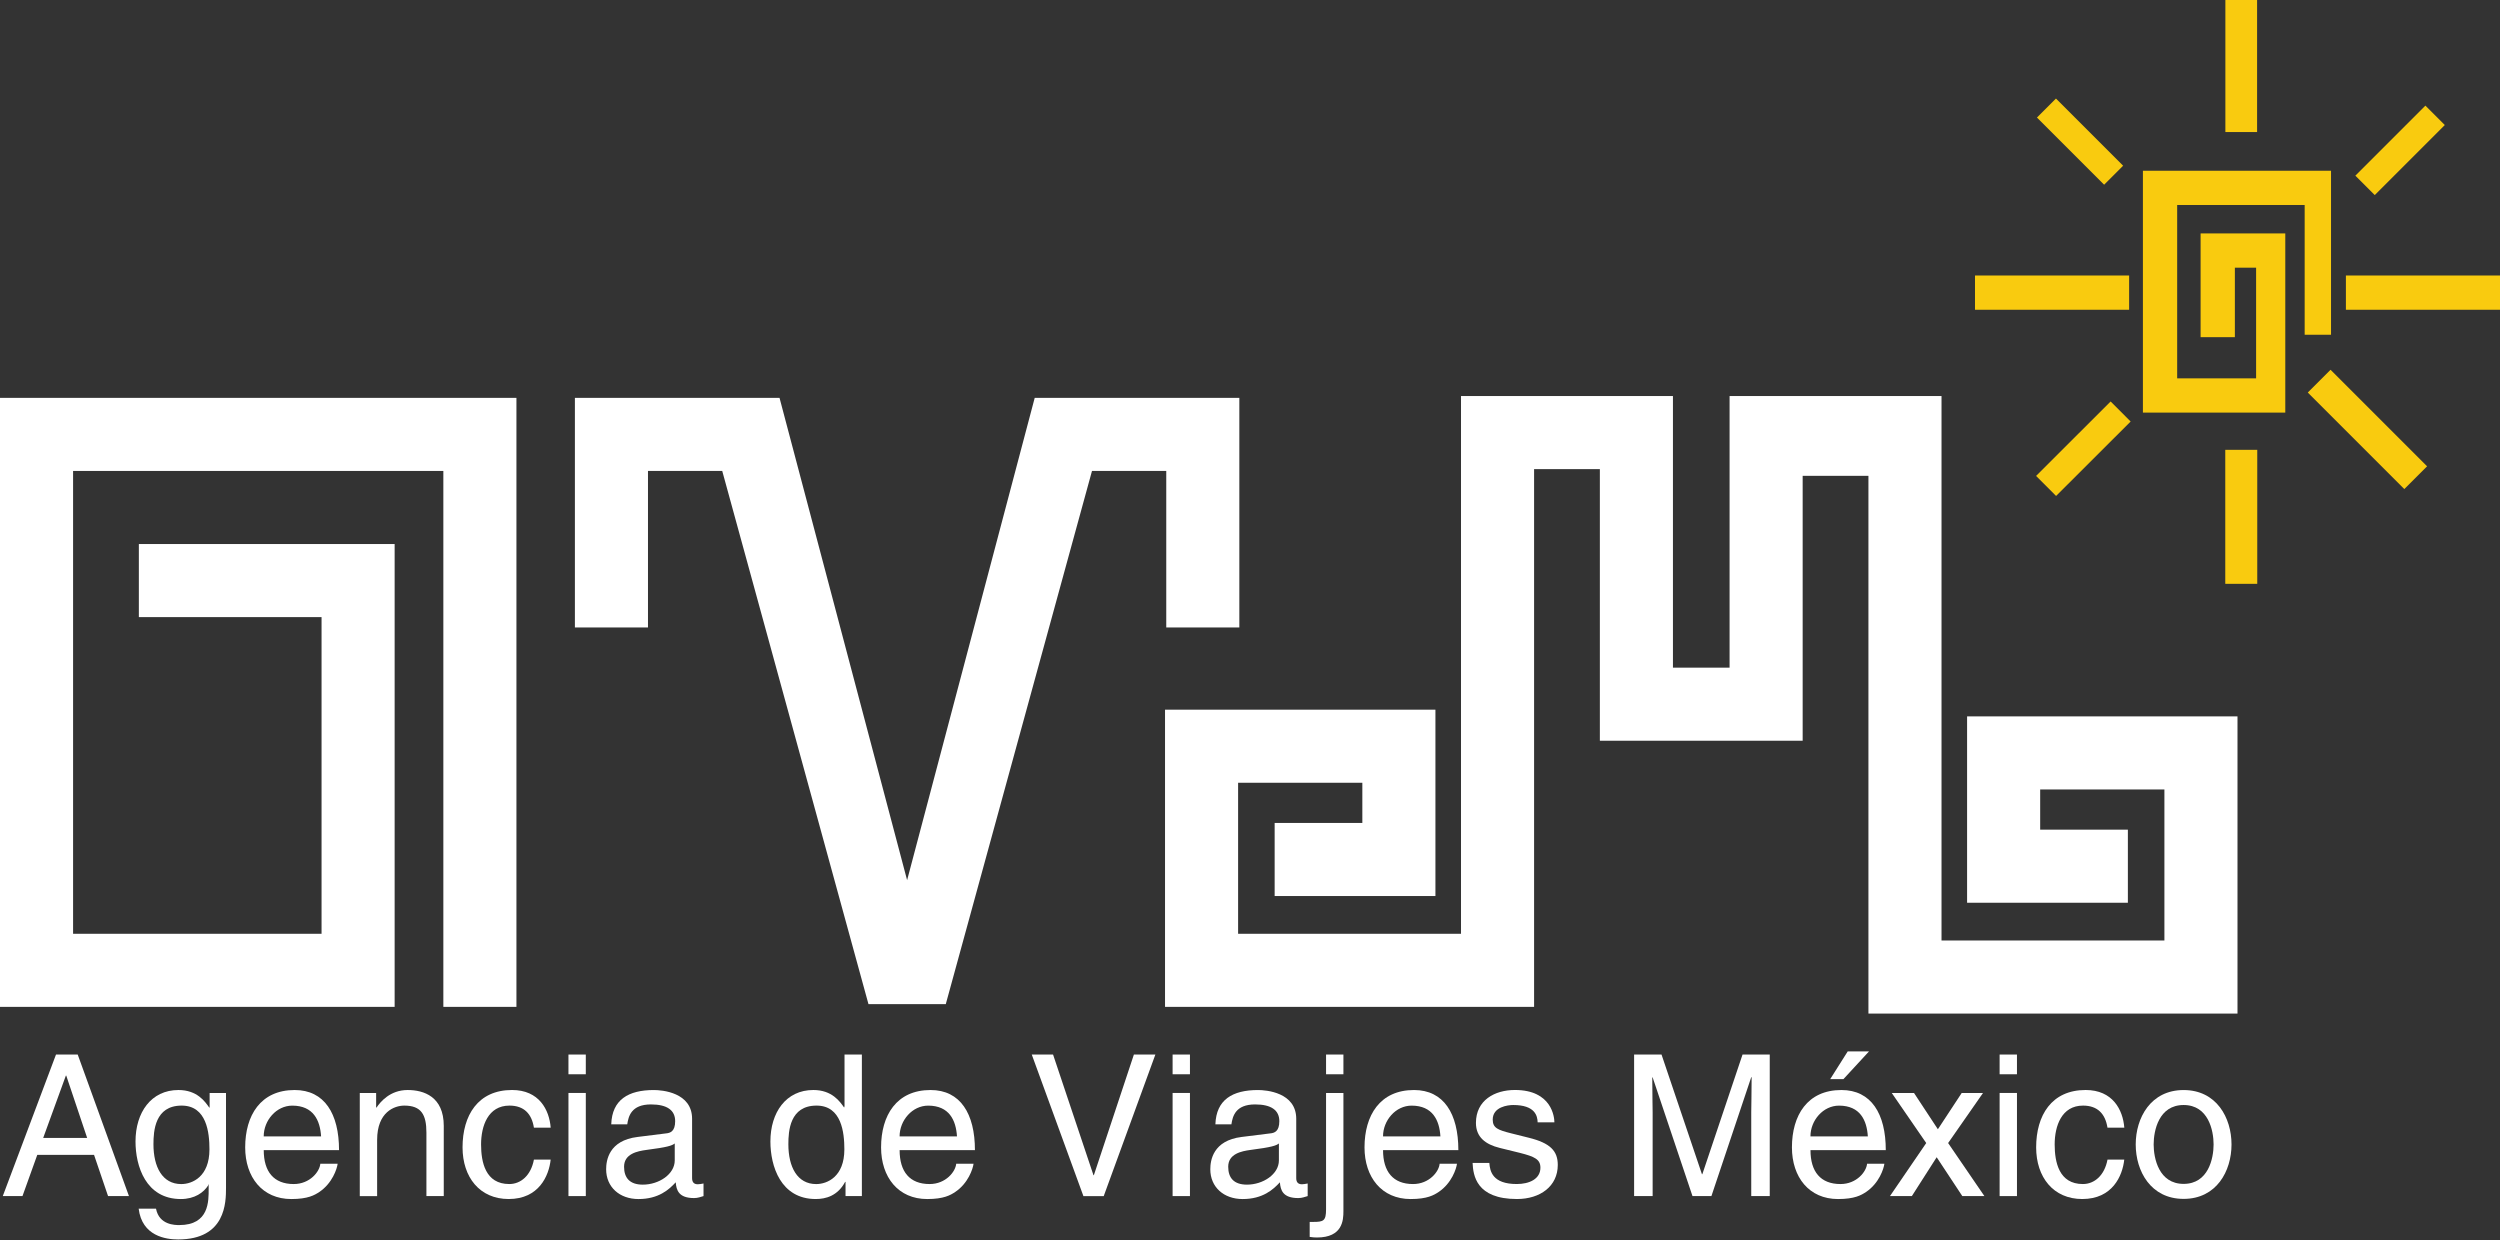 <?xml version="1.0" encoding="utf-8"?>
<!-- Generator: Adobe Illustrator 16.0.0, SVG Export Plug-In . SVG Version: 6.00 Build 0)  -->
<!DOCTYPE svg PUBLIC "-//W3C//DTD SVG 1.1//EN" "http://www.w3.org/Graphics/SVG/1.1/DTD/svg11.dtd">
<svg version="1.1" id="Layer_1" xmlns="http://www.w3.org/2000/svg" xmlns:xlink="http://www.w3.org/1999/xlink" x="0px" y="0px"
	 width="171.043px" height="84.871px" viewBox="0 0 171.043 84.871" enable-background="new 0 0 171.043 84.871"
	 xml:space="preserve">
<rect x="0" y="0" width="171.043" height="84.871" fill="#333333" stroke="none"/>
<polygon fill="#FFFFFF" points="0,27.221 0,68.887 27,68.887 27,37.221 9.5,37.221 9.5,42.221 22,42.221 22,63.887 5,63.887 
	5,32.221 30.333,32.221 30.333,68.887 35.333,68.887 35.333,27.221 "/>
<polygon fill="#FFFFFF" points="70.792,27.221 62.062,60.218 53.333,27.221 39.333,27.221 39.333,42.929 44.333,42.929 
	44.333,32.221 49.413,32.221 59.418,68.699 64.708,68.699 74.711,32.221 79.792,32.221 79.792,42.929 84.792,42.929 84.792,27.221 
	"/>
<polygon fill="#FFFFFF" points="134.583,49.013 134.583,61.763 145.583,61.763 145.583,56.763 139.583,56.763 139.583,54.013 
	148.083,54.013 148.083,64.346 132.833,64.346 132.833,27.096 118.333,27.096 118.333,45.679 114.458,45.679 114.458,27.096 
	99.958,27.096 99.958,63.887 84.708,63.887 84.708,53.554 93.208,53.554 93.208,56.304 87.208,56.304 87.208,61.304 98.208,61.304 
	98.208,48.554 79.708,48.554 79.708,68.887 104.958,68.887 104.958,32.096 109.458,32.096 109.458,50.679 123.333,50.679 
	123.333,32.555 127.833,32.555 127.833,69.346 153.083,69.346 153.083,49.013 "/>
<g>
	<polygon fill="#F9CB0F" points="157.679,11.682 148.956,11.682 146.685,11.682 146.612,11.682 146.612,25.886 146.612,27.634 
		146.612,28.229 154.357,28.229 156.353,28.229 156.353,25.886 156.353,18.314 156.353,17.142 156.353,15.97 152.903,15.97 
		150.793,15.97 150.559,15.97 150.559,23.068 152.903,23.068 152.903,18.314 154.357,18.314 154.357,25.886 148.956,25.886 
		148.956,14.025 157.679,14.025 157.679,22.902 159.482,22.902 159.482,14.025 159.482,11.682 	"/>
	<g>
		<rect x="160.5" y="18.849" fill="#F9CB0F" width="10.545" height="2.344"/>
	</g>
	<g>
		<rect x="152.254" fill="#F9CB0F" width="2.17" height="9.034"/>
	</g>
	<g>
		
			<rect x="163.228" y="6.901" transform="matrix(-0.707 -0.707 0.707 -0.707 272.997 133.628)" fill="#F9CB0F" width="1.878" height="6.778"/>
	</g>
	<g>
		
			<rect x="141.593" y="27.181" transform="matrix(-0.707 -0.708 0.708 -0.707 221.534 153.397)" fill="#F9CB0F" width="1.936" height="7.204"/>
	</g>
	<g>
		<rect x="152.247" y="30.776" fill="#F9CB0F" width="2.188" height="9.168"/>
	</g>
	<g>
		
			<rect x="139.058" y="8.744" transform="matrix(-0.707 -0.707 0.707 -0.707 236.09 117.134)" fill="#F9CB0F" width="6.5" height="1.839"/>
	</g>
	<g>
		
			<rect x="157.313" y="28.241" transform="matrix(-0.707 -0.707 0.707 -0.707 255.751 164.647)" fill="#F9CB0F" width="9.342" height="2.203"/>
	</g>
	<g>
		<rect x="135.124" y="18.849" fill="#F9CB0F" width="10.545" height="2.344"/>
	</g>
</g>
<g>
	<path fill="#FFFFFF" d="M2.55,79.014l-1.012,2.819H0.19l3.642-9.686h1.484l3.507,9.686h-1.43l-0.958-2.819H2.55z M5.963,77.854
		l-1.43-4.263H4.506l-1.551,4.263H5.963z"/>
	<path fill="#FFFFFF" d="M15.463,81.253c0,1.012-0.014,3.547-3.278,3.547c-0.836,0-2.468-0.229-2.698-2.104h1.187
		c0.216,1.12,1.309,1.12,1.592,1.12c2.05,0,2.01-1.646,2.01-2.482v-0.297h-0.027v0.055c-0.311,0.498-0.931,0.943-1.875,0.943
		c-2.401,0-3.103-2.252-3.103-3.938c0-1.982,1.065-3.521,2.94-3.521c1.282,0,1.821,0.797,2.104,1.2h0.027v-0.998h1.12L15.463,81.253
		L15.463,81.253z M12.401,81.011c0.755,0,1.929-0.499,1.929-2.374c0-1.146-0.188-2.995-1.902-2.995c-1.834,0-1.929,1.74-1.929,2.645
		C10.499,79.837,11.106,81.011,12.401,81.011z"/>
	<path fill="#FFFFFF" d="M23.101,79.621c-0.041,0.338-0.364,1.336-1.254,1.93c-0.324,0.216-0.782,0.484-1.916,0.484
		c-1.983,0-3.156-1.496-3.156-3.533c0-2.187,1.052-3.926,3.386-3.926c2.037,0,3.035,1.619,3.035,4.114h-5.152
		c0,1.472,0.688,2.319,2.05,2.319c1.12,0,1.78-0.862,1.821-1.389H23.101L23.101,79.621z M21.968,77.748
		c-0.068-1.094-0.526-2.104-1.97-2.104c-1.092,0-1.956,1.013-1.956,2.104H21.968z"/>
	<path fill="#FFFFFF" d="M30.361,81.833h-1.187V77.49c0-1.228-0.351-1.848-1.511-1.848c-0.674,0-1.861,0.432-1.861,2.348v3.844
		h-1.187v-7.056h1.119v0.998h0.027c0.256-0.377,0.917-1.2,2.131-1.2c1.093,0,2.469,0.445,2.469,2.455V81.833z"/>
	<path fill="#FFFFFF" d="M36.529,77.153c-0.148-0.944-0.674-1.511-1.673-1.511c-1.47,0-1.942,1.402-1.942,2.656
		c0,1.215,0.297,2.711,1.929,2.711c0.796,0,1.484-0.594,1.686-1.672h1.146c-0.121,1.119-0.809,2.697-2.873,2.697
		c-1.983,0-3.156-1.496-3.156-3.533c0-2.187,1.052-3.926,3.386-3.926c1.848,0,2.549,1.35,2.644,2.576L36.529,77.153L36.529,77.153z"
		/>
	<path fill="#FFFFFF" d="M38.892,73.498v-1.349h1.187v1.349H38.892z M40.079,81.833h-1.187v-7.056h1.187V81.833z"/>
	<path fill="#FFFFFF" d="M41.82,76.923c0.054-1.687,1.173-2.346,2.914-2.346c0.566,0,2.617,0.162,2.617,1.969v4.06
		c0,0.297,0.148,0.418,0.391,0.418c0.108,0,0.256-0.026,0.391-0.054v0.863c-0.202,0.054-0.377,0.135-0.647,0.135
		c-1.052,0-1.214-0.541-1.254-1.079c-0.458,0.499-1.173,1.146-2.549,1.146c-1.295,0-2.212-0.822-2.212-2.037
		c0-0.594,0.176-1.969,2.145-2.211l1.956-0.244c0.284-0.026,0.621-0.135,0.621-0.836c0-0.742-0.54-1.146-1.659-1.146
		c-1.349,0-1.538,0.822-1.619,1.363H41.82L41.82,76.923z M46.164,78.232c-0.189,0.148-0.485,0.256-1.956,0.445
		c-0.58,0.08-1.511,0.256-1.511,1.146c0,0.768,0.392,1.227,1.282,1.227c1.106,0,2.185-0.715,2.185-1.658V78.232z"/>
	<path fill="#FFFFFF" d="M58.969,81.833h-1.12v-0.972h-0.027c-0.513,0.958-1.322,1.173-2.01,1.173c-2.401,0-3.103-2.252-3.103-3.938
		c0-1.982,1.065-3.521,2.94-3.521c1.281,0,1.821,0.797,2.104,1.2l0.027-0.094v-3.534h1.187v9.686H58.969z M55.84,81.011
		c0.755,0,1.929-0.499,1.929-2.374c0-1.146-0.189-2.995-1.902-2.995c-1.834,0-1.929,1.74-1.929,2.645
		C53.938,79.837,54.545,81.011,55.84,81.011z"/>
	<path fill="#FFFFFF" d="M66.607,79.621c-0.041,0.338-0.364,1.336-1.254,1.93c-0.324,0.216-0.782,0.484-1.916,0.484
		c-1.983,0-3.156-1.496-3.156-3.533c0-2.187,1.052-3.926,3.386-3.926c2.037,0,3.035,1.619,3.035,4.114h-5.153
		c0,1.472,0.688,2.319,2.05,2.319c1.12,0,1.78-0.862,1.821-1.389H66.607L66.607,79.621z M65.474,77.748
		c-0.067-1.094-0.526-2.104-1.97-2.104c-1.092,0-1.956,1.013-1.956,2.104H65.474z"/>
	<path fill="#FFFFFF" d="M77.578,72.148h1.47l-3.534,9.686h-1.39l-3.534-9.686h1.457l2.765,8.255h0.027L77.578,72.148z"/>
	<path fill="#FFFFFF" d="M80.226,73.498v-1.349h1.187v1.349H80.226z M81.413,81.833h-1.187v-7.056h1.187V81.833z"/>
	<path fill="#FFFFFF" d="M83.154,76.923c0.054-1.687,1.173-2.346,2.914-2.346c0.565,0,2.617,0.162,2.617,1.969v4.06
		c0,0.297,0.147,0.418,0.392,0.418c0.107,0,0.256-0.026,0.391-0.054v0.863c-0.202,0.054-0.377,0.135-0.647,0.135
		c-1.052,0-1.214-0.541-1.254-1.079c-0.458,0.499-1.173,1.146-2.549,1.146c-1.295,0-2.212-0.822-2.212-2.037
		c0-0.594,0.176-1.969,2.145-2.211l1.956-0.244c0.284-0.026,0.621-0.135,0.621-0.836c0-0.742-0.54-1.146-1.659-1.146
		c-1.349,0-1.538,0.822-1.619,1.363H83.154L83.154,76.923z M87.499,78.232c-0.189,0.148-0.485,0.256-1.957,0.445
		c-0.58,0.08-1.511,0.256-1.511,1.146c0,0.768,0.392,1.227,1.282,1.227c1.105,0,2.186-0.715,2.186-1.658V78.232z"/>
	<path fill="#FFFFFF" d="M91.913,82.873c0,0.606-0.055,1.793-1.809,1.793c-0.162,0-0.324-0.013-0.499-0.041V83.6h0.243
		c0.701,0,0.877-0.067,0.877-0.863v-7.958h1.188V82.873z M91.913,73.498h-1.188v-1.349h1.188V73.498z"/>
	<path fill="#FFFFFF" d="M99.682,79.621c-0.041,0.338-0.364,1.336-1.254,1.93c-0.324,0.216-0.782,0.484-1.916,0.484
		c-1.983,0-3.156-1.496-3.156-3.533c0-2.187,1.053-3.926,3.387-3.926c2.036,0,3.034,1.619,3.034,4.114h-5.153
		c0,1.472,0.688,2.319,2.051,2.319c1.119,0,1.779-0.862,1.82-1.389H99.682L99.682,79.621z M98.549,77.748
		c-0.067-1.094-0.526-2.104-1.971-2.104c-1.092,0-1.955,1.013-1.955,2.104H98.549z"/>
	<path fill="#FFFFFF" d="M105.202,76.789c-0.013-0.445-0.175-1.187-1.672-1.187c-0.363,0-1.402,0.122-1.402,0.998
		c0,0.58,0.363,0.715,1.281,0.944l1.187,0.297c1.47,0.363,1.983,0.904,1.983,1.861c0,1.457-1.201,2.332-2.793,2.332
		c-2.791,0-2.994-1.619-3.035-2.468h1.146c0.041,0.554,0.203,1.442,1.875,1.442c0.85,0,1.619-0.336,1.619-1.119
		c0-0.566-0.391-0.756-1.403-1.012l-1.376-0.338c-0.984-0.242-1.632-0.742-1.632-1.713c0-1.551,1.281-2.252,2.67-2.252
		c2.522,0,2.698,1.861,2.698,2.213H105.202L105.202,76.789z"/>
	<path fill="#FFFFFF" d="M119.815,81.833v-5.719c0-0.283,0.027-1.512,0.027-2.416h-0.027l-2.725,8.135h-1.295l-2.726-8.121h-0.026
		c0,0.891,0.026,2.119,0.026,2.402v5.719h-1.268v-9.686h1.875l2.766,8.188h0.027l2.751-8.188h1.861v9.686H119.815z"/>
	<path fill="#FFFFFF" d="M128.924,79.621c-0.041,0.338-0.363,1.336-1.254,1.93c-0.323,0.216-0.781,0.484-1.916,0.484
		c-1.982,0-3.155-1.496-3.155-3.533c0-2.187,1.052-3.926,3.386-3.926c2.037,0,3.035,1.619,3.035,4.114h-5.152
		c0,1.472,0.688,2.319,2.051,2.319c1.119,0,1.779-0.862,1.82-1.389H128.924L128.924,79.621z M127.792,77.748
		c-0.067-1.094-0.525-2.104-1.97-2.104c-1.092,0-1.956,1.013-1.956,2.104H127.792z M126.12,73.833h-0.904l1.201-1.901h1.457
		L126.12,73.833z"/>
	<path fill="#FFFFFF" d="M135.767,81.833h-1.511l-1.754-2.658l-1.699,2.658h-1.497l2.481-3.629l-2.359-3.426h1.523l1.633,2.482
		l1.631-2.482h1.457l-2.387,3.426L135.767,81.833z"/>
	<path fill="#FFFFFF" d="M136.808,73.498v-1.349h1.187v1.349H136.808z M137.995,81.833h-1.187v-7.056h1.187V81.833z"/>
	<path fill="#FFFFFF" d="M144.188,77.153c-0.148-0.944-0.674-1.511-1.672-1.511c-1.471,0-1.941,1.402-1.941,2.656
		c0,1.215,0.295,2.711,1.928,2.711c0.797,0,1.484-0.594,1.687-1.672h1.146c-0.121,1.119-0.809,2.697-2.873,2.697
		c-1.982,0-3.155-1.496-3.155-3.533c0-2.187,1.052-3.926,3.386-3.926c1.848,0,2.549,1.35,2.645,2.576L144.188,77.153L144.188,77.153
		z"/>
	<path fill="#FFFFFF" d="M149.397,74.578c2.253,0,3.277,1.901,3.277,3.723c0,1.82-1.024,3.723-3.277,3.723
		c-2.252,0-3.277-1.902-3.277-3.723C146.12,76.479,147.145,74.578,149.397,74.578z M149.397,80.998c1.7,0,2.051-1.754,2.051-2.699
		c0-0.943-0.351-2.697-2.051-2.697c-1.699,0-2.05,1.754-2.05,2.697C147.347,79.244,147.698,80.998,149.397,80.998z"/>
</g>
</svg>
